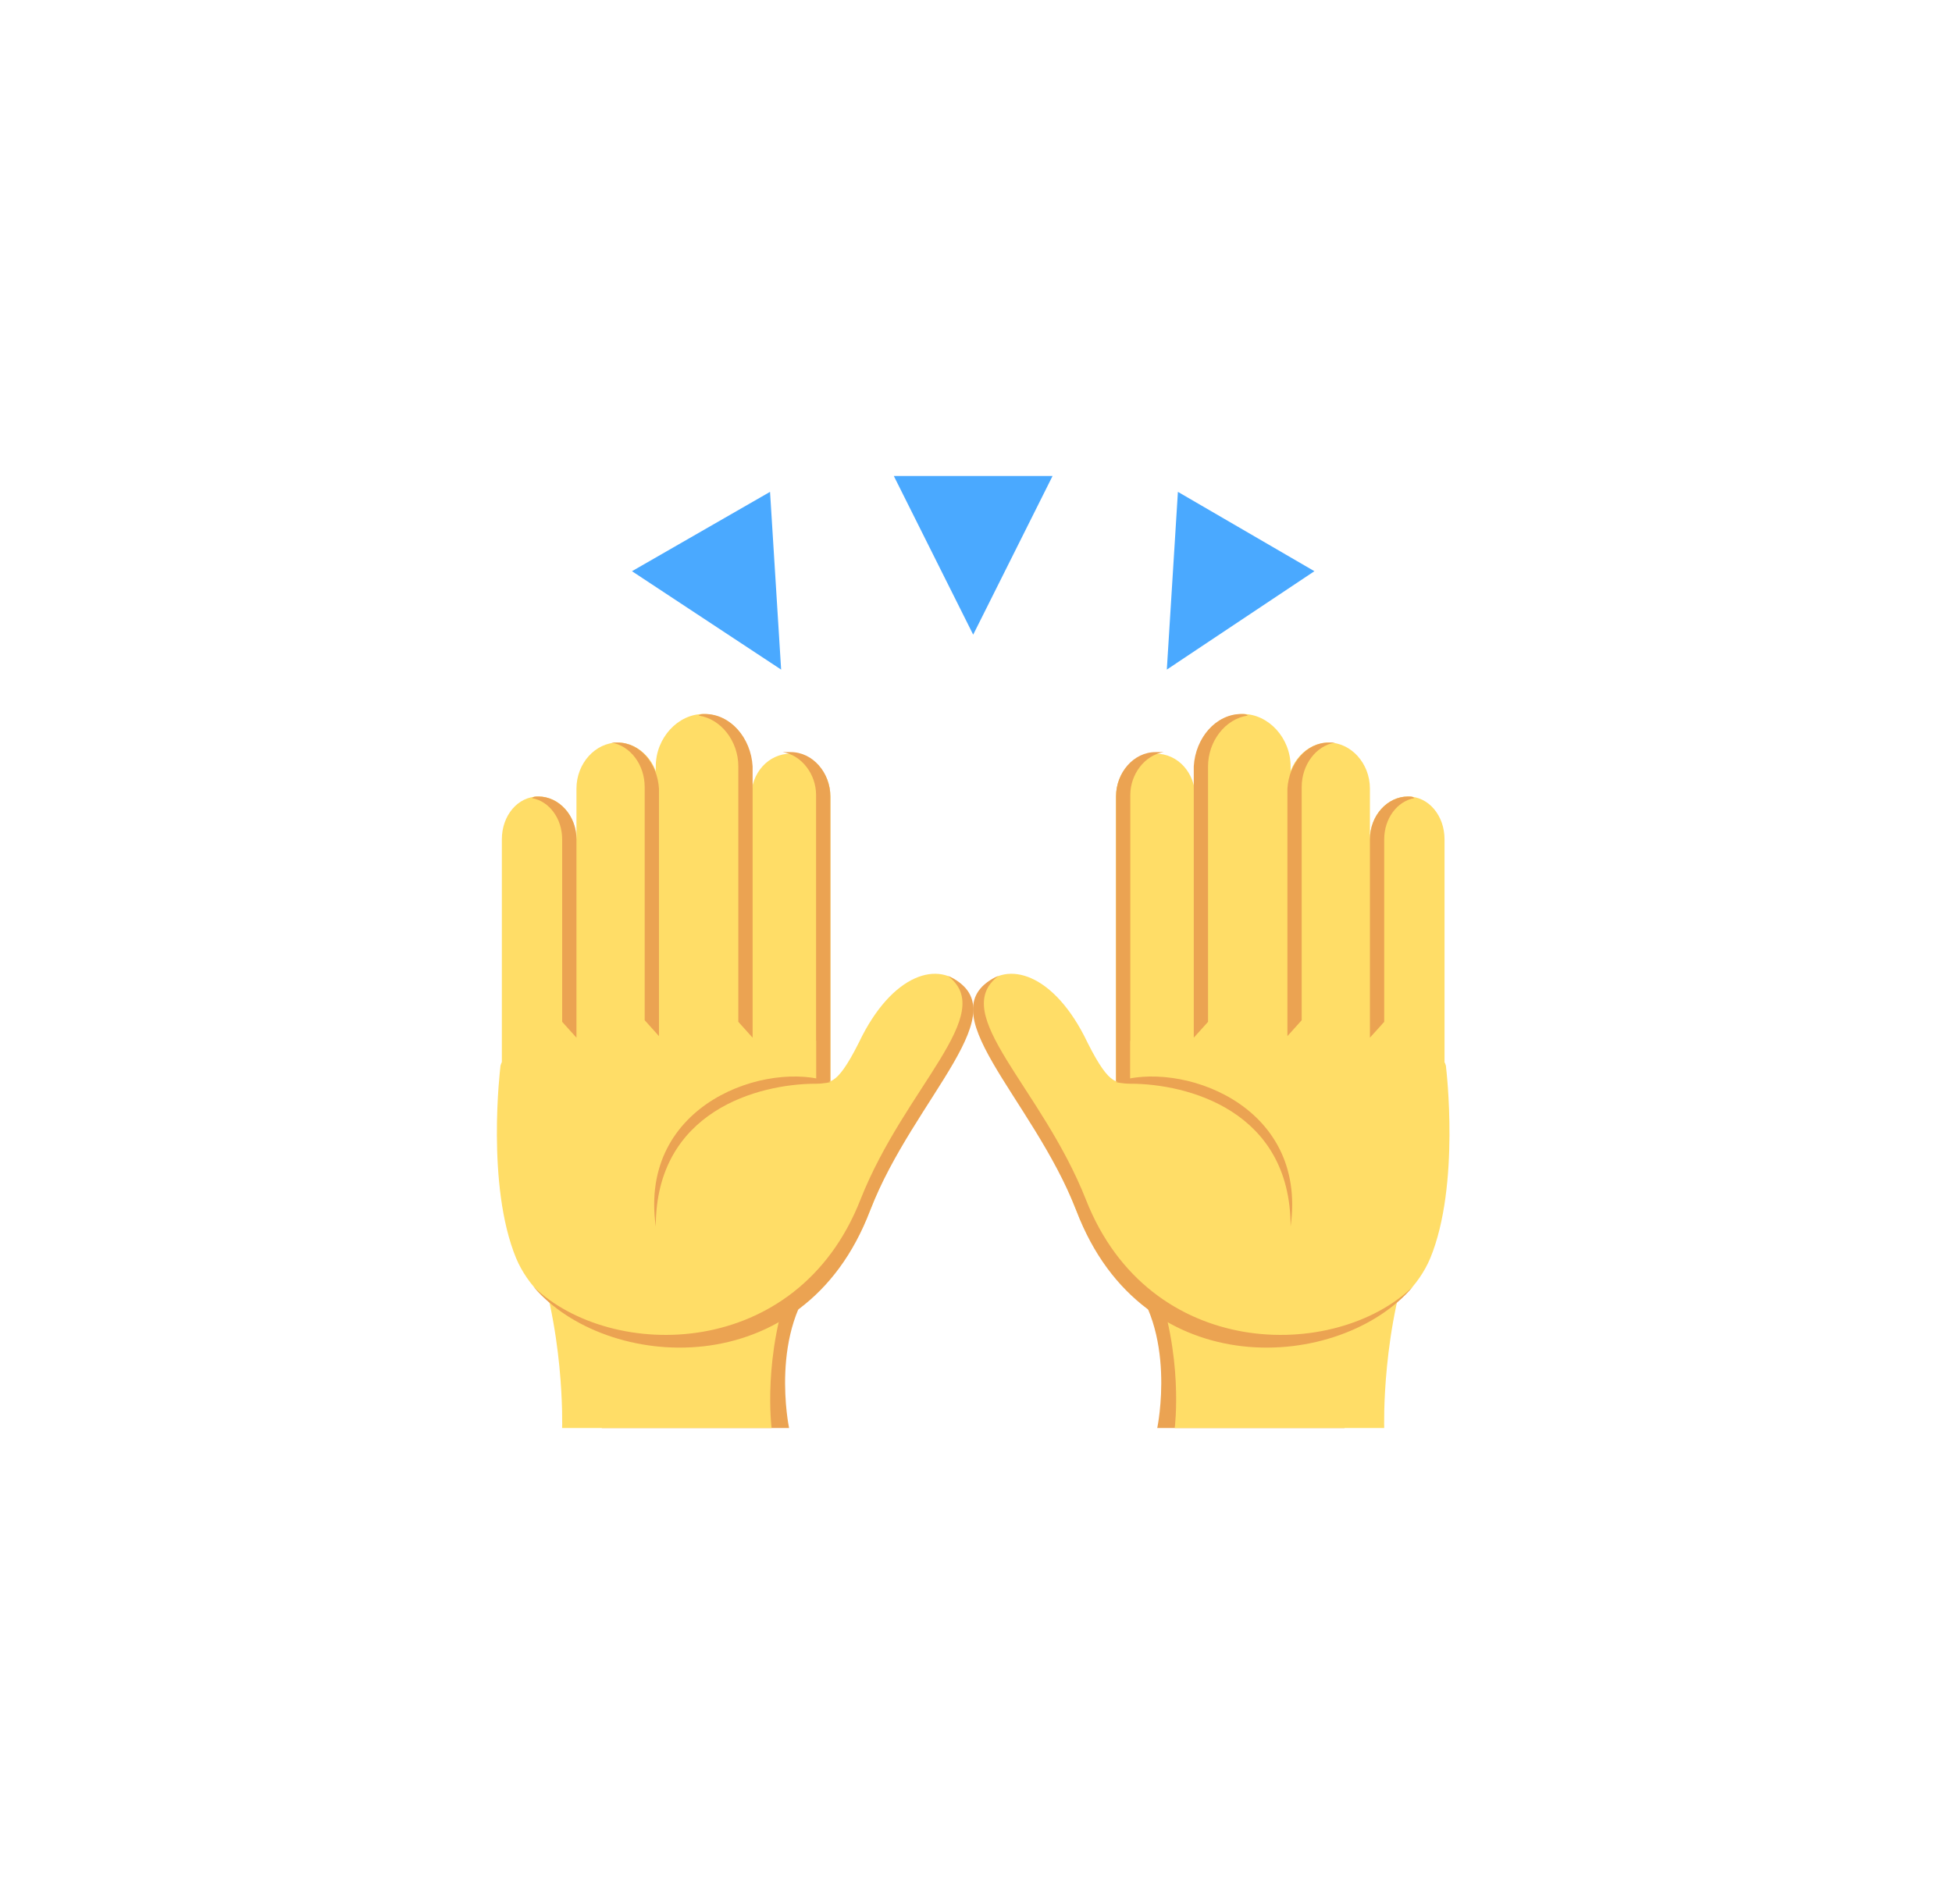 <svg width="41" height="40" viewBox="0 0 41 40" fill="none" xmlns="http://www.w3.org/2000/svg">
<path d="M18.774 10L20.441 13.333L22.108 10H18.774ZM24.741 10.333L24.508 14.067L27.608 12L24.741 10.333ZM13.274 12L16.407 14.067L16.174 10.333L13.274 12Z" fill="#4AA9FF"/>
<path d="M16.574 30H12.641V25.7L17.241 26.767C16.141 27.933 16.574 30 16.574 30Z" fill="#EBA352"/>
<path d="M16.207 30H11.807C11.807 30 11.874 27.867 11.141 26.033L16.641 26.833C16.008 28.467 16.207 30 16.207 30ZM15.774 24.133H17.441V16.733C17.441 16.233 17.074 15.833 16.608 15.833C16.141 15.833 15.774 16.233 15.774 16.767V24.133ZM13.807 24.133H15.774V16.1C15.774 15.5 15.341 15 14.774 15C14.241 15 13.774 15.5 13.774 16.1V24.133H13.807Z" fill="#FFDD67"/>
<path d="M12.108 24.133H13.841V16.567C13.841 16.033 13.441 15.6 12.974 15.6C12.508 15.6 12.108 16.033 12.108 16.567V24.133ZM11.308 16.733C10.874 16.733 10.541 17.133 10.541 17.633V24.133H12.108V17.633C12.108 17.133 11.741 16.733 11.308 16.733Z" fill="#FFDD67"/>
<path d="M16.608 15.8H16.441C16.841 15.867 17.141 16.267 17.141 16.7V24.133H17.441V16.733C17.441 16.233 17.074 15.8 16.608 15.8ZM14.808 15C14.741 15 14.708 15 14.674 15.033C15.141 15.1 15.508 15.567 15.508 16.1V21.467L15.808 21.8V16.1C15.774 15.5 15.341 15 14.808 15ZM12.974 15.6H12.841C13.241 15.667 13.541 16.067 13.541 16.533V21.433L13.841 21.767V16.567C13.808 16.033 13.441 15.6 12.974 15.6ZM11.308 16.733C11.241 16.733 11.208 16.733 11.174 16.767C11.541 16.833 11.808 17.2 11.808 17.633V21.467L12.108 21.8V17.633C12.108 17.133 11.741 16.733 11.308 16.733Z" fill="#EBA352"/>
<path d="M20.241 20.733C19.741 20.167 18.741 20.433 18.041 21.9C17.541 22.9 17.407 22.7 17.141 22.767V21.867C17.141 21.867 10.508 21.433 10.508 22.433C10.508 22.433 10.207 24.9 10.841 26.433C11.807 28.733 16.741 29.333 18.274 25.433C18.574 24.667 19.008 23.833 19.341 23C19.774 22 20.808 21.4 20.241 20.733Z" fill="#FFDD67"/>
<path d="M19.907 20.5C20.974 21.3 19.008 22.833 18.074 25.2C16.741 28.6 12.841 28.6 11.207 27.033C12.707 28.8 16.874 29.133 18.274 25.433C19.207 23.033 21.474 21.2 19.907 20.5Z" fill="#EBA352"/>
<path d="M17.441 22.733C16.141 22.267 13.407 23.167 13.774 25.767C13.774 23.333 15.941 22.767 17.141 22.767C17.307 22.767 17.441 22.733 17.441 22.733ZM24.307 30H28.241V25.7L23.641 26.767C24.741 27.933 24.307 30 24.307 30Z" fill="#EBA352"/>
<path d="M24.674 30H29.074C29.074 30 29.008 27.867 29.741 26.033L24.241 26.833C24.874 28.467 24.674 30 24.674 30ZM25.108 24.133H23.441V16.733C23.441 16.233 23.808 15.833 24.274 15.833C24.741 15.833 25.108 16.233 25.108 16.767V24.133ZM27.074 24.133H25.108V16.1C25.108 15.5 25.541 15 26.108 15C26.641 15 27.108 15.5 27.108 16.1V24.133H27.074Z" fill="#FFDD67"/>
<path d="M28.774 24.133H27.041V16.567C27.041 16.033 27.441 15.6 27.907 15.6C28.374 15.6 28.774 16.033 28.774 16.567V24.133ZM29.574 16.733C30.007 16.733 30.341 17.133 30.341 17.633V24.133H28.774V17.633C28.774 17.133 29.141 16.733 29.574 16.733Z" fill="#FFDD67"/>
<path d="M24.274 15.8H24.441C24.041 15.867 23.741 16.267 23.741 16.7V24.133H23.441V16.733C23.441 16.233 23.808 15.8 24.274 15.8ZM26.074 15C26.141 15 26.174 15 26.208 15.033C25.741 15.1 25.374 15.567 25.374 16.1V21.467L25.074 21.8V16.1C25.108 15.5 25.541 15 26.074 15ZM27.908 15.6H28.041C27.641 15.667 27.341 16.067 27.341 16.533V21.433L27.041 21.767V16.567C27.074 16.033 27.441 15.6 27.908 15.6ZM29.574 16.733C29.641 16.733 29.674 16.733 29.708 16.767C29.341 16.833 29.074 17.2 29.074 17.633V21.467L28.774 21.8V17.633C28.774 17.133 29.141 16.733 29.574 16.733Z" fill="#EBA352"/>
<path d="M20.641 20.733C21.141 20.167 22.141 20.433 22.841 21.9C23.341 22.9 23.474 22.7 23.741 22.767V21.867C23.741 21.867 30.374 21.433 30.374 22.433C30.374 22.433 30.674 24.9 30.041 26.433C29.074 28.733 24.141 29.333 22.608 25.433C22.308 24.667 21.874 23.833 21.541 23C21.108 22 20.074 21.4 20.641 20.733Z" fill="#FFDD67"/>
<path d="M20.974 20.5C19.907 21.3 21.874 22.833 22.808 25.2C24.141 28.6 28.041 28.6 29.674 27.033C28.174 28.8 24.008 29.133 22.608 25.433C21.674 23.033 19.407 21.2 20.974 20.5Z" fill="#EBA352"/>
<path d="M23.441 22.733C24.741 22.267 27.474 23.167 27.108 25.767C27.108 23.333 24.941 22.767 23.741 22.767C23.574 22.767 23.441 22.733 23.441 22.733Z" fill="#EBA352"/>
</svg>
